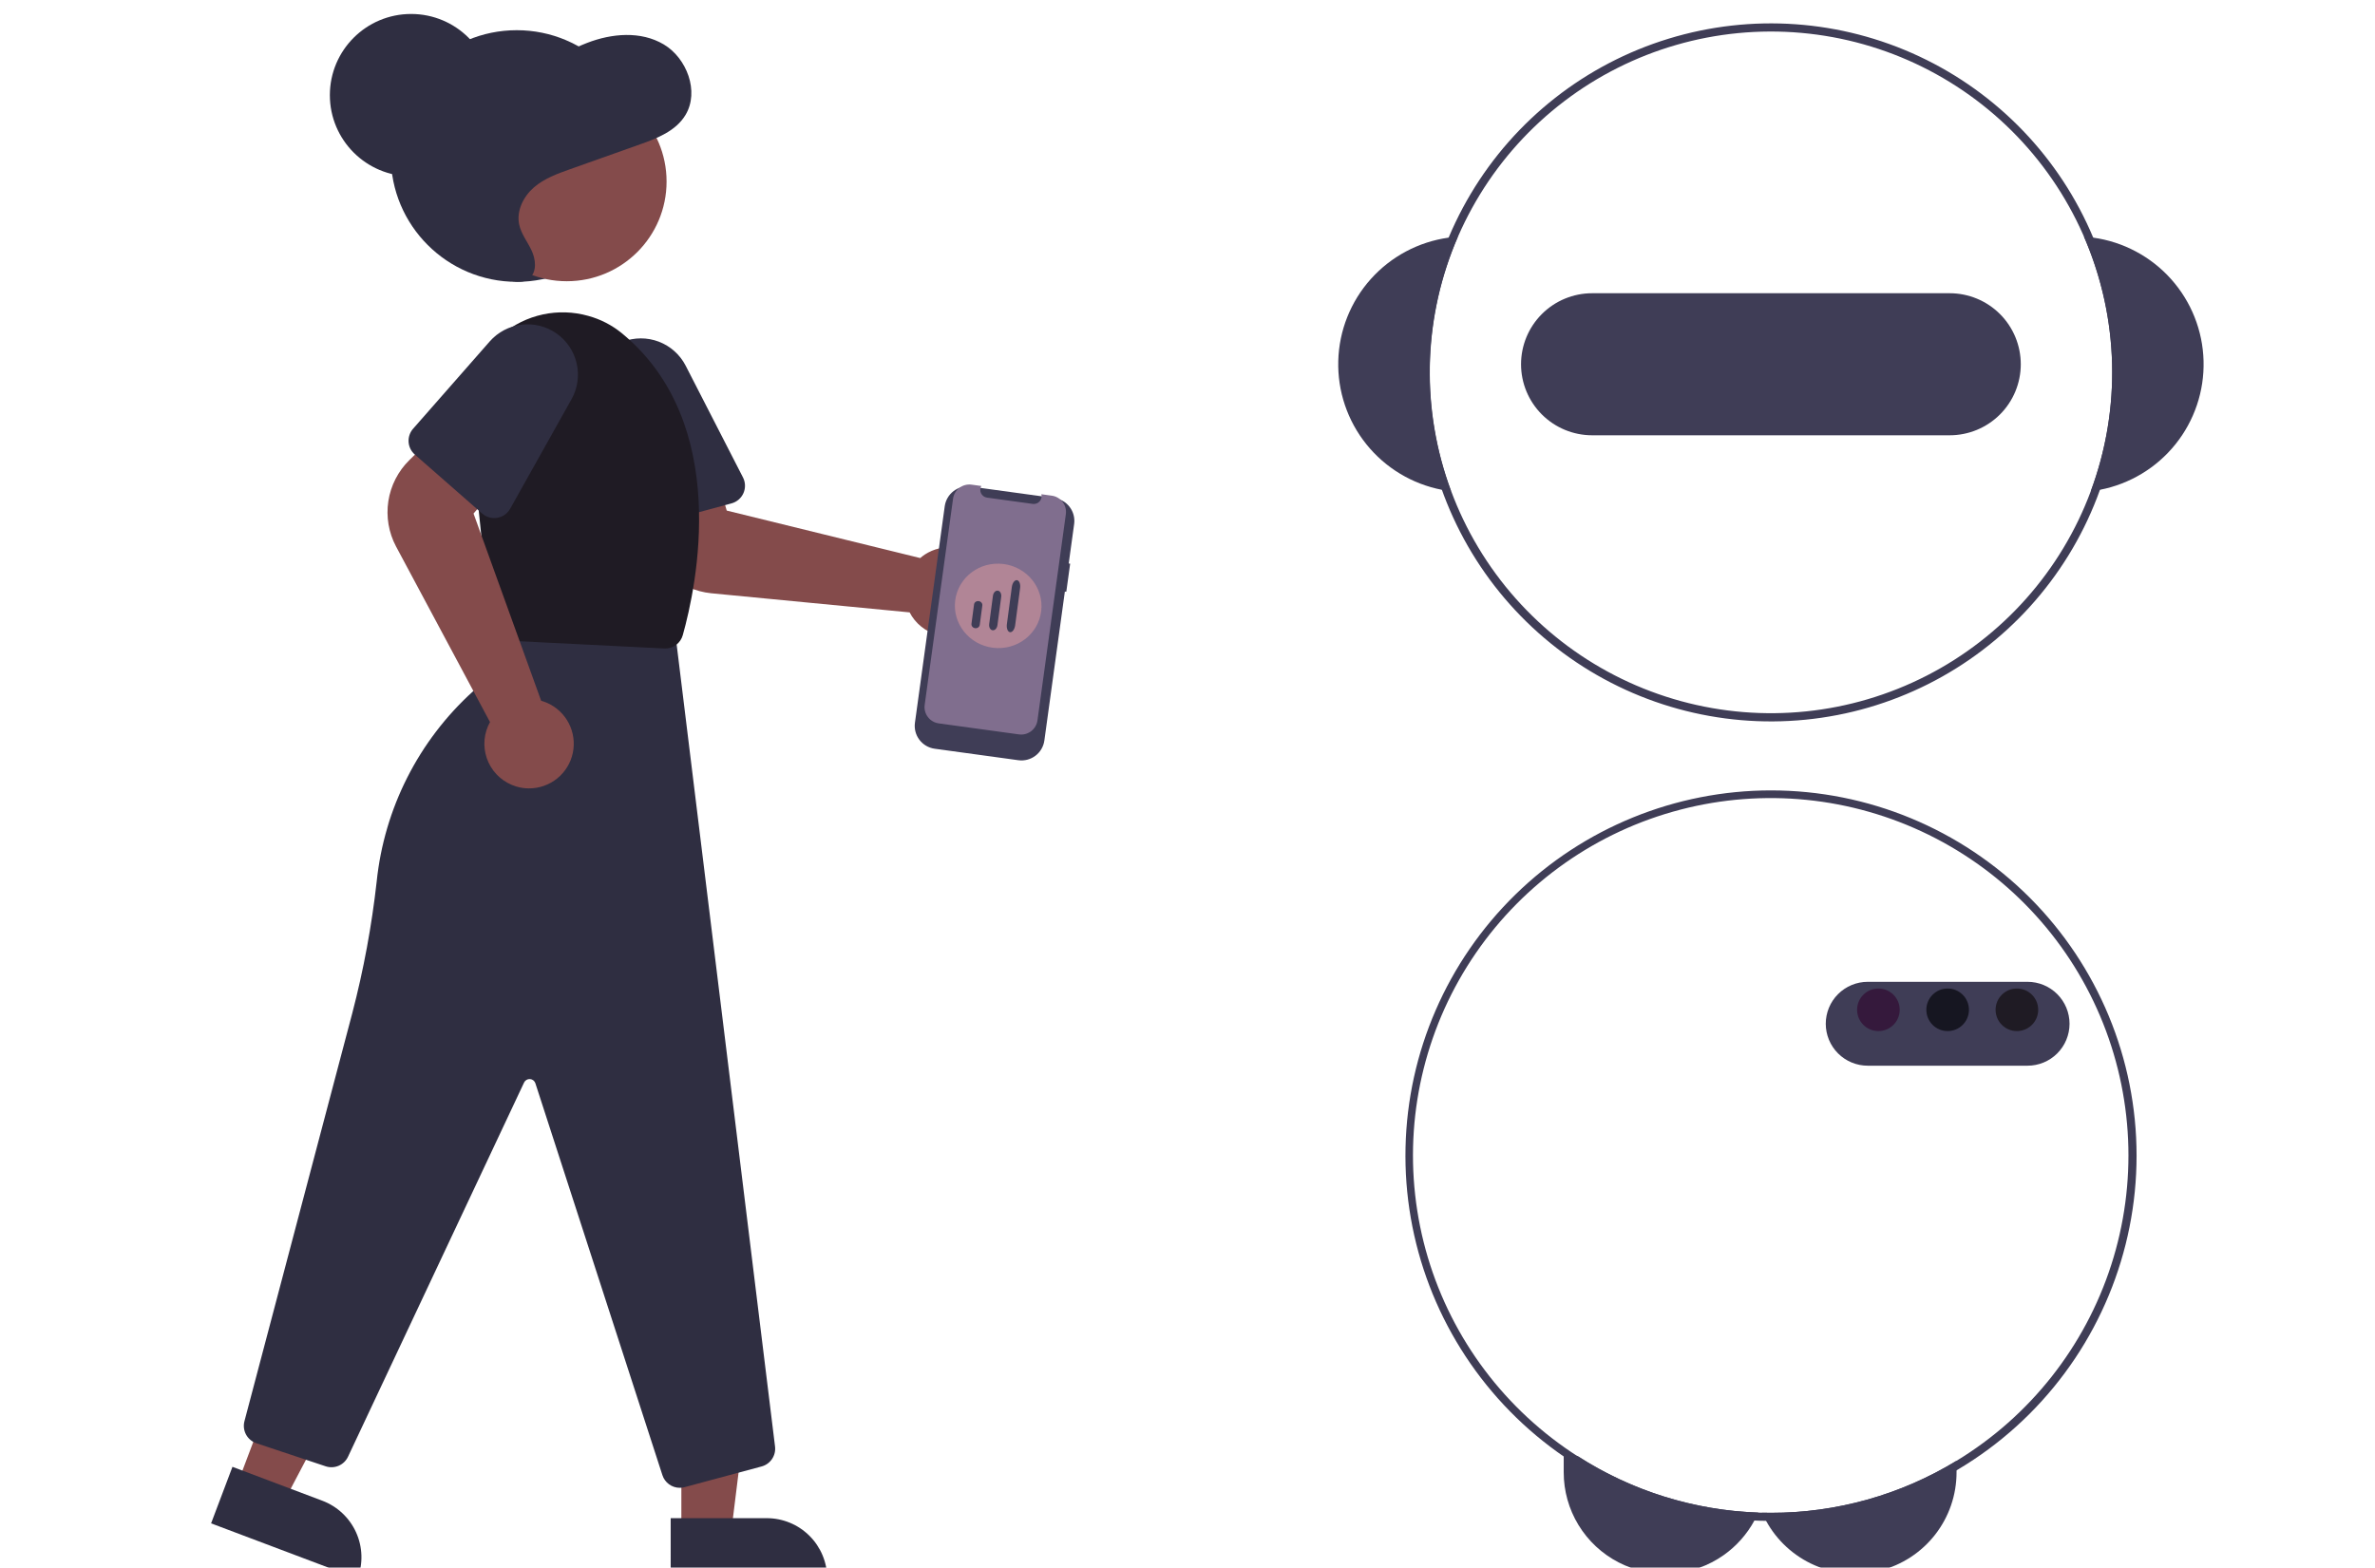 <svg width="680" height="449" viewBox="0 0 680 449" fill="none" xmlns="http://www.w3.org/2000/svg">
<g clip-path="url(#clip0)">
<g filter="url(#filter0_d)">
<path d="M451.693 412.993C467.149 422.976 485.029 428.576 503.423 429.196C503.095 429.974 502.726 430.734 502.318 431.474C500.177 435.423 497.151 438.825 493.477 441.412C489.127 444.471 484.019 446.278 478.712 446.635C473.404 446.992 468.1 445.886 463.379 443.437C458.658 440.989 454.7 437.291 451.938 432.749C449.175 428.206 447.714 422.992 447.715 417.677V412.993H451.693Z" fill="#3F3D56"/>
</g>
<g filter="url(#filter1_d)">
<path d="M560.19 414.364V417.677C560.192 424.126 558.044 430.393 554.085 435.486C550.125 440.579 544.581 444.209 538.326 445.802C532.072 447.395 525.465 446.86 519.548 444.282C513.632 441.705 508.744 437.231 505.657 431.567C505.231 430.81 504.846 430.03 504.505 429.231C505.354 429.254 506.192 429.266 507.041 429.266C525.793 429.287 544.186 424.13 560.19 414.364Z" fill="#3F3D56"/>
</g>
<g filter="url(#filter2_d)">
<path d="M599.322 64.057C598.45 63.929 597.565 63.847 596.682 63.789C606.727 86.923 607.424 113.045 598.624 136.68C599.508 136.575 600.381 136.436 601.253 136.273C609.772 134.624 617.429 130.007 622.861 123.245C628.292 116.483 631.146 108.015 630.915 99.347C630.683 90.68 627.38 82.376 621.595 75.913C615.81 69.451 607.917 65.249 599.322 64.057Z" fill="#3F3D56"/>
</g>
<g filter="url(#filter3_d)">
<path d="M417.4 63.789C416.516 63.847 415.632 63.929 414.759 64.057C406.164 65.249 398.272 69.451 392.486 75.913C386.701 82.376 383.399 90.68 383.167 99.347C382.935 108.015 385.789 116.483 391.221 123.245C396.652 130.007 404.309 134.624 412.828 136.273C413.701 136.436 414.573 136.575 415.458 136.68C406.658 113.045 407.354 86.924 417.4 63.789Z" fill="#3F3D56"/>
</g>
<g filter="url(#filter4_d)">
<path d="M599.322 64.057C589.739 41.182 571.988 22.683 549.518 12.154C527.048 1.625 501.464 -0.182 477.735 7.083C454.006 14.349 433.827 30.169 421.119 51.469C408.41 72.77 404.08 98.03 408.968 122.343C413.856 146.656 427.614 168.285 447.57 183.028C467.525 197.771 492.253 204.577 516.949 202.121C541.645 199.666 564.546 188.126 581.203 169.742C597.859 151.359 607.083 127.445 607.081 102.647C607.076 89.397 604.439 76.28 599.322 64.057ZM598.624 136.68C590.115 159.536 573.351 178.382 551.634 189.508C529.916 200.635 504.818 203.235 481.277 196.798C457.737 190.362 437.461 175.354 424.439 154.728C411.417 134.103 406.593 109.355 410.916 85.354C415.239 61.353 428.397 39.838 447.799 25.044C467.2 10.25 491.441 3.248 515.75 5.417C540.059 7.586 562.676 18.768 579.148 36.762C595.62 54.757 604.755 78.26 604.754 102.647C604.751 114.265 602.675 125.79 598.624 136.68V136.68Z" fill="#3F3D56"/>
</g>
<g filter="url(#filter5_d)">
<path d="M558.224 79.981H455.857C450.458 79.981 445.281 82.124 441.463 85.939C437.645 89.753 435.5 94.927 435.5 100.322C435.5 105.717 437.645 110.891 441.463 114.705C445.281 118.52 450.458 120.663 455.857 120.663H558.224C563.623 120.663 568.801 118.52 572.619 114.705C576.436 110.891 578.581 105.717 578.581 100.322C578.581 94.927 576.436 89.753 572.619 85.939C568.801 82.124 563.623 79.981 558.224 79.981Z" fill="#3F3D56"/>
</g>
<g filter="url(#filter6_d)">
<path d="M507.041 222.368C479.693 222.381 453.435 233.086 433.885 252.194C414.334 271.302 403.043 297.296 402.426 324.615C401.809 351.935 411.915 378.411 430.583 398.381C449.251 418.351 474.998 430.229 502.318 431.474C503.423 431.532 504.54 431.567 505.657 431.567C506.122 431.59 506.576 431.59 507.041 431.59C534.807 431.59 561.436 420.569 581.07 400.95C600.704 381.332 611.734 354.724 611.734 326.979C611.734 299.235 600.704 272.626 581.07 253.008C561.436 233.39 534.807 222.368 507.041 222.368ZM560.19 414.364C544.186 424.131 525.793 429.287 507.041 429.266C506.192 429.266 505.354 429.254 504.505 429.231C504.144 429.231 503.783 429.219 503.423 429.196C478.842 428.342 455.388 418.678 437.35 401.97C419.311 385.262 407.892 362.626 405.18 338.198C402.467 313.771 408.642 289.184 422.577 268.931C436.511 248.678 457.274 234.112 481.07 227.895C504.867 221.677 530.108 224.224 552.18 235.07C574.252 245.915 591.681 264.335 601.282 286.962C610.883 309.59 612.014 334.914 604.469 358.306C596.925 381.699 581.207 401.597 560.19 414.364Z" fill="#3F3D56"/>
</g>
<g filter="url(#filter7_d)">
<path d="M580.52 301.214H534.765C531.577 301.214 528.52 299.949 526.265 297.696C524.011 295.444 522.745 292.389 522.745 289.203C522.745 286.017 524.011 282.962 526.265 280.71C528.52 278.457 531.577 277.192 534.765 277.192H580.52C583.708 277.192 586.766 278.457 589.02 280.71C591.274 282.962 592.541 286.017 592.541 289.203C592.541 292.389 591.274 295.444 589.02 297.696C586.766 299.949 583.708 301.214 580.52 301.214Z" fill="#3F3D56"/>
</g>
<path d="M537.815 295.299C541.185 295.299 543.916 292.57 543.916 289.203C543.916 285.836 541.185 283.107 537.815 283.107C534.446 283.107 531.715 285.836 531.715 289.203C531.715 292.57 534.446 295.299 537.815 295.299Z" fill="#35193C"/>
<path d="M557.642 295.299C561.012 295.299 563.743 292.57 563.743 289.203C563.743 285.836 561.012 283.107 557.642 283.107C554.273 283.107 551.542 285.836 551.542 289.203C551.542 292.57 554.273 295.299 557.642 295.299Z" fill="#161621"/>
<path d="M577.47 295.299C580.839 295.299 583.57 292.57 583.57 289.203C583.57 285.836 580.839 283.107 577.47 283.107C574.1 283.107 571.369 285.836 571.369 289.203C571.369 292.57 574.1 295.299 577.47 295.299Z" fill="#1F1B24"/>
<g filter="url(#filter8_d)">
<path d="M147.955 76.715C167.871 76.715 184.016 60.582 184.016 40.682C184.016 20.782 167.871 4.649 147.955 4.649C128.039 4.649 111.894 20.782 111.894 40.682C111.894 60.582 128.039 76.715 147.955 76.715Z" fill="#2F2E41"/>
</g>
<g filter="url(#filter9_d)">
<path d="M282.448 172.621C281.756 173.66 280.914 174.589 279.948 175.379C278.557 176.525 276.939 177.365 275.2 177.843C273.462 178.32 271.642 178.426 269.859 178.152C268.077 177.878 266.373 177.23 264.859 176.252C263.344 175.274 262.054 173.987 261.072 172.476C260.845 172.124 260.636 171.76 260.447 171.386L203.622 165.908C199.137 165.458 194.917 163.576 191.588 160.54C188.259 157.504 185.998 153.476 185.141 149.054L181.916 132.064L204.093 128.617L208.073 142.226L263.476 155.825C263.905 155.448 264.36 155.103 264.838 154.79C267.309 153.187 270.258 152.486 273.187 152.804C276.116 153.122 278.846 154.439 280.915 156.535C282.984 158.63 284.267 161.375 284.546 164.306C284.825 167.236 284.084 170.173 282.448 172.621Z" fill="#844B4B"/>
</g>
<g filter="url(#filter10_d)">
<path d="M209.435 140.172L184.662 146.859C183.322 147.219 181.893 147.033 180.69 146.342C179.487 145.651 178.607 144.512 178.243 143.173L169.567 111.079C168.637 107.641 169.014 103.981 170.626 100.805C172.237 97.628 174.968 95.16 178.292 93.877C181.617 92.594 185.299 92.585 188.629 93.854C191.959 95.123 194.701 97.579 196.326 100.748L212.728 132.737C213.084 133.431 213.28 134.195 213.302 134.974C213.325 135.753 213.172 136.527 212.857 137.24C212.541 137.952 212.07 138.585 211.478 139.093C210.886 139.6 210.188 139.969 209.435 140.172Z" fill="#2F2E41"/>
</g>
<g filter="url(#filter11_d)">
<path d="M195.085 434.872H209.345L216.131 379.907L195.082 379.908L195.085 434.872Z" fill="#844B4B"/>
</g>
<g filter="url(#filter12_d)">
<path d="M236.85 448.102L192.029 448.104L192.028 430.801L219.532 430.799C224.125 430.799 228.53 432.622 231.778 435.867C235.025 439.112 236.85 443.513 236.85 448.102Z" fill="#2F2E41"/>
</g>
<g filter="url(#filter13_d)">
<path d="M67.976 420.984L81.319 426.017L107.099 376.992L87.407 369.563L67.976 420.984Z" fill="#844B4B"/>
</g>
<g filter="url(#filter14_d)">
<path d="M102.371 448.104L60.439 432.285L66.556 416.096L92.287 425.804C96.584 427.425 100.06 430.685 101.951 434.867C103.843 439.05 103.994 443.811 102.371 448.104L102.371 448.104Z" fill="#2F2E41"/>
</g>
<g filter="url(#filter15_d)">
<path d="M194.634 422.105C193.529 422.104 192.452 421.753 191.559 421.103C190.665 420.453 190.001 419.536 189.661 418.485L153.287 306.244C153.18 305.911 152.974 305.619 152.698 305.404C152.421 305.189 152.087 305.063 151.738 305.041C151.388 305.019 151.04 305.102 150.739 305.28C150.438 305.458 150.197 305.722 150.048 306.038L99.639 413.208C99.093 414.367 98.141 415.285 96.963 415.79C95.785 416.294 94.462 416.35 93.246 415.946L73.393 409.333C72.132 408.91 71.079 408.025 70.447 406.855C69.814 405.686 69.65 404.321 69.987 403.035L100.865 286.165C104.096 273.785 106.43 261.189 107.849 248.474C110.014 227.536 119.838 208.133 135.438 193.987C142.249 187.751 146.676 179.342 147.961 170.202L148.044 169.617L193.264 176.751L221.908 410.3C222.056 411.549 221.75 412.81 221.047 413.854C220.343 414.897 219.288 415.654 218.073 415.985L196.001 421.923C195.556 422.044 195.096 422.105 194.634 422.105Z" fill="#2F2E41"/>
</g>
<g filter="url(#filter16_d)">
<path d="M162.281 76.543C178.06 76.543 190.851 63.762 190.851 47.995C190.851 32.228 178.06 19.446 162.281 19.446C146.501 19.446 133.71 32.228 133.71 47.995C133.71 63.762 146.501 76.543 162.281 76.543Z" fill="#844B4B"/>
</g>
<g filter="url(#filter17_d)">
<path d="M190.454 181.731C190.365 181.731 190.275 181.729 190.185 181.724L145.358 179.485C144.107 179.428 142.918 178.923 142.009 178.061C141.101 177.2 140.534 176.04 140.412 174.794L134.288 115.133C133.84 110.764 134.467 106.352 136.116 102.281C137.766 98.21 140.386 94.603 143.749 91.776C147.113 88.949 151.117 86.986 155.414 86.059C159.71 85.132 164.168 85.269 168.4 86.459H168.4C171.905 87.418 175.172 89.097 177.992 91.389C209.525 117.265 199.358 164.149 195.49 177.902C195.187 179.004 194.53 179.976 193.62 180.667C192.71 181.359 191.598 181.733 190.454 181.731Z" fill="#1F1B24"/>
</g>
<g filter="url(#filter18_d)">
<path d="M151.456 221.792C150.208 221.793 148.967 221.607 147.774 221.241C146.048 220.718 144.452 219.837 143.091 218.655C141.73 217.474 140.634 216.018 139.875 214.383C139.117 212.749 138.712 210.973 138.688 209.171C138.664 207.369 139.021 205.583 139.737 203.929C139.904 203.545 140.092 203.17 140.299 202.805L113.386 152.498C111.277 148.518 110.508 143.964 111.193 139.513C111.879 135.061 113.983 130.949 117.192 127.788L129.562 115.693L144.719 132.233L135.584 143.082L154.943 196.705C155.494 196.854 156.034 197.041 156.559 197.265C159.263 198.433 161.481 200.498 162.839 203.111C164.197 205.723 164.61 208.724 164.011 211.607C163.411 214.489 161.835 217.076 159.548 218.932C157.26 220.787 154.402 221.798 151.456 221.792L151.456 221.792Z" fill="#844B4B"/>
</g>
<g filter="url(#filter19_d)">
<path d="M138.05 143.077L118.756 126.173C117.714 125.257 117.077 123.966 116.986 122.582C116.895 121.198 117.358 119.835 118.272 118.791L140.207 93.795C142.557 91.118 145.815 89.404 149.354 88.985C152.893 88.566 156.462 89.471 159.373 91.526C162.284 93.58 164.33 96.639 165.118 100.112C165.905 103.585 165.378 107.227 163.637 110.334L146.069 141.699C145.688 142.379 145.16 142.966 144.523 143.416C143.887 143.866 143.157 144.168 142.389 144.3C141.62 144.432 140.831 144.391 140.081 144.179C139.33 143.968 138.636 143.591 138.05 143.077V143.077Z" fill="#2F2E41"/>
</g>
<g filter="url(#filter20_d)">
<path d="M143.895 75.726C146.502 76.65 149.698 77.464 151.749 75.548C153.752 73.678 153.387 70.258 152.207 67.739C151.027 65.22 149.198 62.978 148.637 60.236C147.833 56.306 149.912 52.223 152.879 49.66C155.846 47.098 159.581 45.752 163.228 44.457L183.228 37.353C188.178 35.595 193.513 33.529 196.283 28.901C200.292 22.206 196.627 12.634 190.052 8.727C183.477 4.82 175.171 5.548 168.077 8.295C164.154 9.815 160.421 11.909 156.364 12.978C148.355 15.089 139.25 13.195 132.213 17.707C126.087 21.635 123.245 29.648 123.452 37.147C123.658 44.645 126.421 51.786 129.335 58.643C131.069 62.723 132.921 66.85 135.858 70.095C138.795 73.34 143.039 75.609 147.278 75.013L143.895 75.726Z" fill="#2F2E41"/>
</g>
<g filter="url(#filter21_d)">
<path d="M117.71 46.494C130.559 46.494 140.976 36.086 140.976 23.247C140.976 10.408 130.559 0 117.71 0C104.861 0 94.445 10.408 94.445 23.247C94.445 36.086 104.861 46.494 117.71 46.494Z" fill="#2F2E41"/>
</g>
<g filter="url(#filter22_d)">
<path d="M306.404 157.44L305.992 157.383L307.546 146.082C307.785 144.347 307.324 142.589 306.265 141.194C305.206 139.798 303.636 138.881 301.9 138.642L277.937 135.351C276.201 135.112 274.441 135.573 273.045 136.631C271.649 137.689 270.73 139.258 270.491 140.992L261.962 202.993C261.723 204.727 262.184 206.486 263.243 207.881C264.302 209.276 265.872 210.194 267.608 210.433L291.571 213.724C293.307 213.963 295.067 213.502 296.463 212.444C297.86 211.386 298.778 209.817 299.017 208.082L304.885 165.428L305.298 165.484L306.404 157.44Z" fill="#3F3D56"/>
</g>
<path d="M301.147 141.958L298.163 141.548C298.254 141.903 298.257 142.275 298.17 142.631C298.083 142.987 297.91 143.316 297.666 143.589C297.422 143.863 297.114 144.072 296.77 144.199C296.426 144.325 296.056 144.366 295.693 144.316L282.598 142.517C282.235 142.467 281.89 142.329 281.593 142.114C281.295 141.899 281.056 141.615 280.894 141.286C280.733 140.957 280.656 140.593 280.668 140.227C280.681 139.86 280.783 139.503 280.967 139.186L278.18 138.803C277.568 138.719 276.945 138.756 276.347 138.912C275.749 139.069 275.188 139.342 274.695 139.715C274.203 140.088 273.789 140.554 273.476 141.087C273.164 141.621 272.96 142.21 272.876 142.822L264.752 201.874C264.582 203.11 264.91 204.362 265.665 205.356C266.419 206.35 267.538 207.004 268.774 207.174L291.741 210.328C292.977 210.498 294.231 210.17 295.226 209.416C296.22 208.663 296.875 207.545 297.045 206.309L305.169 147.257C305.339 146.021 305.01 144.769 304.256 143.775C303.502 142.781 302.383 142.127 301.147 141.958Z" fill="#806E8E"/>
<path d="M284.314 185.517C291.114 186.359 297.292 181.67 298.112 175.044C298.931 168.418 294.083 162.365 287.282 161.524C280.482 160.682 274.304 165.371 273.484 171.997C272.665 178.623 277.513 184.676 284.314 185.517Z" fill="#EAA0A0" fill-opacity="0.46"/>
<g filter="url(#filter23_d)">
<path d="M679.038 449H0.959C0.705 448.999 0.461 448.84 0.281 448.559C0.101 448.278 0 447.897 0 447.5C0 447.103 0.101 446.722 0.281 446.441C0.461 446.16 0.705 446.001 0.959 446H679.038C679.293 446 679.538 446.158 679.718 446.439C679.899 446.721 680 447.102 680 447.5C680 447.898 679.899 448.279 679.718 448.561C679.538 448.842 679.293 449 679.038 449Z" fill="#402A47"/>
</g>
<path d="M281.256 173.419L280.517 178.967C280.478 179.259 280.316 179.523 280.066 179.7C279.816 179.878 279.499 179.954 279.185 179.912C278.871 179.87 278.585 179.714 278.39 179.477C278.195 179.241 278.108 178.943 278.147 178.651L278.886 173.103C278.925 172.811 279.087 172.547 279.337 172.369C279.587 172.192 279.904 172.116 280.218 172.158C280.532 172.2 280.818 172.356 281.013 172.593C281.207 172.829 281.295 173.126 281.256 173.419Z" fill="#3F3D56"/>
<path d="M286.667 170.931L285.585 179.051C285.528 179.48 285.348 179.874 285.086 180.147C284.823 180.42 284.499 180.55 284.185 180.508C283.871 180.467 283.592 180.256 283.41 179.924C283.228 179.591 283.158 179.164 283.215 178.736L284.297 170.615C284.354 170.187 284.534 169.792 284.796 169.519C285.059 169.246 285.383 169.116 285.697 169.158C286.011 169.2 286.29 169.41 286.472 169.742C286.654 170.075 286.724 170.502 286.667 170.931Z" fill="#3F3D56"/>
<path d="M292.072 168.436L290.652 179.095C290.577 179.657 290.381 180.18 290.105 180.548C289.83 180.916 289.499 181.099 289.185 181.057C288.871 181.015 288.599 180.752 288.43 180.325C288.261 179.897 288.208 179.342 288.282 178.779L289.703 168.12C289.778 167.558 289.974 167.035 290.249 166.667C290.525 166.299 290.856 166.116 291.17 166.158C291.484 166.2 291.756 166.463 291.925 166.89C292.094 167.318 292.147 167.873 292.072 168.436Z" fill="#3F3D56"/>
</g>
<defs>
<filter id="filter0_d" x="443.715" y="412.993" width="63.709" height="41.708" filterUnits="userSpaceOnUse" color-interpolation-filters="sRGB">
<feFlood flood-opacity="0" result="BackgroundImageFix"/>
<feColorMatrix in="SourceAlpha" type="matrix" values="0 0 0 0 0 0 0 0 0 0 0 0 0 0 0 0 0 0 127 0" result="hardAlpha"/>
<feOffset dy="4"/>
<feGaussianBlur stdDeviation="2"/>
<feComposite in2="hardAlpha" operator="out"/>
<feColorMatrix type="matrix" values="0 0 0 0 0 0 0 0 0 0 0 0 0 0 0 0 0 0 0.25 0"/>
<feBlend mode="normal" in2="BackgroundImageFix" result="effect1_dropShadow"/>
<feBlend mode="normal" in="SourceGraphic" in2="effect1_dropShadow" result="shape"/>
</filter>
<filter id="filter1_d" x="500.505" y="414.364" width="63.685" height="40.337" filterUnits="userSpaceOnUse" color-interpolation-filters="sRGB">
<feFlood flood-opacity="0" result="BackgroundImageFix"/>
<feColorMatrix in="SourceAlpha" type="matrix" values="0 0 0 0 0 0 0 0 0 0 0 0 0 0 0 0 0 0 127 0" result="hardAlpha"/>
<feOffset dy="4"/>
<feGaussianBlur stdDeviation="2"/>
<feComposite in2="hardAlpha" operator="out"/>
<feColorMatrix type="matrix" values="0 0 0 0 0 0 0 0 0 0 0 0 0 0 0 0 0 0 0.25 0"/>
<feBlend mode="normal" in2="BackgroundImageFix" result="effect1_dropShadow"/>
<feBlend mode="normal" in="SourceGraphic" in2="effect1_dropShadow" result="shape"/>
</filter>
<filter id="filter2_d" x="592.682" y="63.789" width="42.246" height="80.891" filterUnits="userSpaceOnUse" color-interpolation-filters="sRGB">
<feFlood flood-opacity="0" result="BackgroundImageFix"/>
<feColorMatrix in="SourceAlpha" type="matrix" values="0 0 0 0 0 0 0 0 0 0 0 0 0 0 0 0 0 0 127 0" result="hardAlpha"/>
<feOffset dy="4"/>
<feGaussianBlur stdDeviation="2"/>
<feComposite in2="hardAlpha" operator="out"/>
<feColorMatrix type="matrix" values="0 0 0 0 0 0 0 0 0 0 0 0 0 0 0 0 0 0 0.25 0"/>
<feBlend mode="normal" in2="BackgroundImageFix" result="effect1_dropShadow"/>
<feBlend mode="normal" in="SourceGraphic" in2="effect1_dropShadow" result="shape"/>
</filter>
<filter id="filter3_d" x="379.154" y="63.789" width="42.246" height="80.891" filterUnits="userSpaceOnUse" color-interpolation-filters="sRGB">
<feFlood flood-opacity="0" result="BackgroundImageFix"/>
<feColorMatrix in="SourceAlpha" type="matrix" values="0 0 0 0 0 0 0 0 0 0 0 0 0 0 0 0 0 0 127 0" result="hardAlpha"/>
<feOffset dy="4"/>
<feGaussianBlur stdDeviation="2"/>
<feComposite in2="hardAlpha" operator="out"/>
<feColorMatrix type="matrix" values="0 0 0 0 0 0 0 0 0 0 0 0 0 0 0 0 0 0 0.25 0"/>
<feBlend mode="normal" in2="BackgroundImageFix" result="effect1_dropShadow"/>
<feBlend mode="normal" in="SourceGraphic" in2="effect1_dropShadow" result="shape"/>
</filter>
<filter id="filter4_d" x="403.008" y="2.697" width="208.073" height="207.916" filterUnits="userSpaceOnUse" color-interpolation-filters="sRGB">
<feFlood flood-opacity="0" result="BackgroundImageFix"/>
<feColorMatrix in="SourceAlpha" type="matrix" values="0 0 0 0 0 0 0 0 0 0 0 0 0 0 0 0 0 0 127 0" result="hardAlpha"/>
<feOffset dy="4"/>
<feGaussianBlur stdDeviation="2"/>
<feComposite in2="hardAlpha" operator="out"/>
<feColorMatrix type="matrix" values="0 0 0 0 0 0 0 0 0 0 0 0 0 0 0 0 0 0 0.25 0"/>
<feBlend mode="normal" in2="BackgroundImageFix" result="effect1_dropShadow"/>
<feBlend mode="normal" in="SourceGraphic" in2="effect1_dropShadow" result="shape"/>
</filter>
<filter id="filter5_d" x="431.5" y="79.981" width="151.081" height="48.682" filterUnits="userSpaceOnUse" color-interpolation-filters="sRGB">
<feFlood flood-opacity="0" result="BackgroundImageFix"/>
<feColorMatrix in="SourceAlpha" type="matrix" values="0 0 0 0 0 0 0 0 0 0 0 0 0 0 0 0 0 0 127 0" result="hardAlpha"/>
<feOffset dy="4"/>
<feGaussianBlur stdDeviation="2"/>
<feComposite in2="hardAlpha" operator="out"/>
<feColorMatrix type="matrix" values="0 0 0 0 0 0 0 0 0 0 0 0 0 0 0 0 0 0 0.25 0"/>
<feBlend mode="normal" in2="BackgroundImageFix" result="effect1_dropShadow"/>
<feBlend mode="normal" in="SourceGraphic" in2="effect1_dropShadow" result="shape"/>
</filter>
<filter id="filter6_d" x="398.399" y="222.368" width="217.335" height="217.222" filterUnits="userSpaceOnUse" color-interpolation-filters="sRGB">
<feFlood flood-opacity="0" result="BackgroundImageFix"/>
<feColorMatrix in="SourceAlpha" type="matrix" values="0 0 0 0 0 0 0 0 0 0 0 0 0 0 0 0 0 0 127 0" result="hardAlpha"/>
<feOffset dy="4"/>
<feGaussianBlur stdDeviation="2"/>
<feComposite in2="hardAlpha" operator="out"/>
<feColorMatrix type="matrix" values="0 0 0 0 0 0 0 0 0 0 0 0 0 0 0 0 0 0 0.25 0"/>
<feBlend mode="normal" in2="BackgroundImageFix" result="effect1_dropShadow"/>
<feBlend mode="normal" in="SourceGraphic" in2="effect1_dropShadow" result="shape"/>
</filter>
<filter id="filter7_d" x="518.745" y="277.192" width="77.796" height="32.022" filterUnits="userSpaceOnUse" color-interpolation-filters="sRGB">
<feFlood flood-opacity="0" result="BackgroundImageFix"/>
<feColorMatrix in="SourceAlpha" type="matrix" values="0 0 0 0 0 0 0 0 0 0 0 0 0 0 0 0 0 0 127 0" result="hardAlpha"/>
<feOffset dy="4"/>
<feGaussianBlur stdDeviation="2"/>
<feComposite in2="hardAlpha" operator="out"/>
<feColorMatrix type="matrix" values="0 0 0 0 0 0 0 0 0 0 0 0 0 0 0 0 0 0 0.25 0"/>
<feBlend mode="normal" in2="BackgroundImageFix" result="effect1_dropShadow"/>
<feBlend mode="normal" in="SourceGraphic" in2="effect1_dropShadow" result="shape"/>
</filter>
<filter id="filter8_d" x="107.894" y="4.649" width="80.122" height="80.065" filterUnits="userSpaceOnUse" color-interpolation-filters="sRGB">
<feFlood flood-opacity="0" result="BackgroundImageFix"/>
<feColorMatrix in="SourceAlpha" type="matrix" values="0 0 0 0 0 0 0 0 0 0 0 0 0 0 0 0 0 0 127 0" result="hardAlpha"/>
<feOffset dy="4"/>
<feGaussianBlur stdDeviation="2"/>
<feComposite in2="hardAlpha" operator="out"/>
<feColorMatrix type="matrix" values="0 0 0 0 0 0 0 0 0 0 0 0 0 0 0 0 0 0 0.25 0"/>
<feBlend mode="normal" in2="BackgroundImageFix" result="effect1_dropShadow"/>
<feBlend mode="normal" in="SourceGraphic" in2="effect1_dropShadow" result="shape"/>
</filter>
<filter id="filter9_d" x="177.916" y="128.617" width="110.688" height="57.684" filterUnits="userSpaceOnUse" color-interpolation-filters="sRGB">
<feFlood flood-opacity="0" result="BackgroundImageFix"/>
<feColorMatrix in="SourceAlpha" type="matrix" values="0 0 0 0 0 0 0 0 0 0 0 0 0 0 0 0 0 0 127 0" result="hardAlpha"/>
<feOffset dy="4"/>
<feGaussianBlur stdDeviation="2"/>
<feComposite in2="hardAlpha" operator="out"/>
<feColorMatrix type="matrix" values="0 0 0 0 0 0 0 0 0 0 0 0 0 0 0 0 0 0 0.25 0"/>
<feBlend mode="normal" in2="BackgroundImageFix" result="effect1_dropShadow"/>
<feBlend mode="normal" in="SourceGraphic" in2="effect1_dropShadow" result="shape"/>
</filter>
<filter id="filter10_d" x="165.067" y="92.909" width="52.237" height="62.13" filterUnits="userSpaceOnUse" color-interpolation-filters="sRGB">
<feFlood flood-opacity="0" result="BackgroundImageFix"/>
<feColorMatrix in="SourceAlpha" type="matrix" values="0 0 0 0 0 0 0 0 0 0 0 0 0 0 0 0 0 0 127 0" result="hardAlpha"/>
<feOffset dy="4"/>
<feGaussianBlur stdDeviation="2"/>
<feComposite in2="hardAlpha" operator="out"/>
<feColorMatrix type="matrix" values="0 0 0 0 0 0 0 0 0 0 0 0 0 0 0 0 0 0 0.25 0"/>
<feBlend mode="normal" in2="BackgroundImageFix" result="effect1_dropShadow"/>
<feBlend mode="normal" in="SourceGraphic" in2="effect1_dropShadow" result="shape"/>
</filter>
<filter id="filter11_d" x="191.082" y="379.907" width="29.049" height="62.965" filterUnits="userSpaceOnUse" color-interpolation-filters="sRGB">
<feFlood flood-opacity="0" result="BackgroundImageFix"/>
<feColorMatrix in="SourceAlpha" type="matrix" values="0 0 0 0 0 0 0 0 0 0 0 0 0 0 0 0 0 0 127 0" result="hardAlpha"/>
<feOffset dy="4"/>
<feGaussianBlur stdDeviation="2"/>
<feComposite in2="hardAlpha" operator="out"/>
<feColorMatrix type="matrix" values="0 0 0 0 0 0 0 0 0 0 0 0 0 0 0 0 0 0 0.25 0"/>
<feBlend mode="normal" in2="BackgroundImageFix" result="effect1_dropShadow"/>
<feBlend mode="normal" in="SourceGraphic" in2="effect1_dropShadow" result="shape"/>
</filter>
<filter id="filter12_d" x="188.028" y="430.799" width="52.822" height="25.305" filterUnits="userSpaceOnUse" color-interpolation-filters="sRGB">
<feFlood flood-opacity="0" result="BackgroundImageFix"/>
<feColorMatrix in="SourceAlpha" type="matrix" values="0 0 0 0 0 0 0 0 0 0 0 0 0 0 0 0 0 0 127 0" result="hardAlpha"/>
<feOffset dy="4"/>
<feGaussianBlur stdDeviation="2"/>
<feComposite in2="hardAlpha" operator="out"/>
<feColorMatrix type="matrix" values="0 0 0 0 0 0 0 0 0 0 0 0 0 0 0 0 0 0 0.25 0"/>
<feBlend mode="normal" in2="BackgroundImageFix" result="effect1_dropShadow"/>
<feBlend mode="normal" in="SourceGraphic" in2="effect1_dropShadow" result="shape"/>
</filter>
<filter id="filter13_d" x="63.976" y="369.563" width="47.123" height="64.454" filterUnits="userSpaceOnUse" color-interpolation-filters="sRGB">
<feFlood flood-opacity="0" result="BackgroundImageFix"/>
<feColorMatrix in="SourceAlpha" type="matrix" values="0 0 0 0 0 0 0 0 0 0 0 0 0 0 0 0 0 0 127 0" result="hardAlpha"/>
<feOffset dy="4"/>
<feGaussianBlur stdDeviation="2"/>
<feComposite in2="hardAlpha" operator="out"/>
<feColorMatrix type="matrix" values="0 0 0 0 0 0 0 0 0 0 0 0 0 0 0 0 0 0 0.25 0"/>
<feBlend mode="normal" in2="BackgroundImageFix" result="effect1_dropShadow"/>
<feBlend mode="normal" in="SourceGraphic" in2="effect1_dropShadow" result="shape"/>
</filter>
<filter id="filter14_d" x="56.439" y="416.096" width="51.048" height="40.008" filterUnits="userSpaceOnUse" color-interpolation-filters="sRGB">
<feFlood flood-opacity="0" result="BackgroundImageFix"/>
<feColorMatrix in="SourceAlpha" type="matrix" values="0 0 0 0 0 0 0 0 0 0 0 0 0 0 0 0 0 0 127 0" result="hardAlpha"/>
<feOffset dy="4"/>
<feGaussianBlur stdDeviation="2"/>
<feComposite in2="hardAlpha" operator="out"/>
<feColorMatrix type="matrix" values="0 0 0 0 0 0 0 0 0 0 0 0 0 0 0 0 0 0 0.25 0"/>
<feBlend mode="normal" in2="BackgroundImageFix" result="effect1_dropShadow"/>
<feBlend mode="normal" in="SourceGraphic" in2="effect1_dropShadow" result="shape"/>
</filter>
<filter id="filter15_d" x="65.816" y="169.617" width="160.129" height="260.488" filterUnits="userSpaceOnUse" color-interpolation-filters="sRGB">
<feFlood flood-opacity="0" result="BackgroundImageFix"/>
<feColorMatrix in="SourceAlpha" type="matrix" values="0 0 0 0 0 0 0 0 0 0 0 0 0 0 0 0 0 0 127 0" result="hardAlpha"/>
<feOffset dy="4"/>
<feGaussianBlur stdDeviation="2"/>
<feComposite in2="hardAlpha" operator="out"/>
<feColorMatrix type="matrix" values="0 0 0 0 0 0 0 0 0 0 0 0 0 0 0 0 0 0 0.25 0"/>
<feBlend mode="normal" in2="BackgroundImageFix" result="effect1_dropShadow"/>
<feBlend mode="normal" in="SourceGraphic" in2="effect1_dropShadow" result="shape"/>
</filter>
<filter id="filter16_d" x="129.71" y="19.446" width="65.142" height="65.097" filterUnits="userSpaceOnUse" color-interpolation-filters="sRGB">
<feFlood flood-opacity="0" result="BackgroundImageFix"/>
<feColorMatrix in="SourceAlpha" type="matrix" values="0 0 0 0 0 0 0 0 0 0 0 0 0 0 0 0 0 0 127 0" result="hardAlpha"/>
<feOffset dy="4"/>
<feGaussianBlur stdDeviation="2"/>
<feComposite in2="hardAlpha" operator="out"/>
<feColorMatrix type="matrix" values="0 0 0 0 0 0 0 0 0 0 0 0 0 0 0 0 0 0 0.25 0"/>
<feBlend mode="normal" in2="BackgroundImageFix" result="effect1_dropShadow"/>
<feBlend mode="normal" in="SourceGraphic" in2="effect1_dropShadow" result="shape"/>
</filter>
<filter id="filter17_d" x="130.147" y="85.453" width="74.019" height="104.278" filterUnits="userSpaceOnUse" color-interpolation-filters="sRGB">
<feFlood flood-opacity="0" result="BackgroundImageFix"/>
<feColorMatrix in="SourceAlpha" type="matrix" values="0 0 0 0 0 0 0 0 0 0 0 0 0 0 0 0 0 0 127 0" result="hardAlpha"/>
<feOffset dy="4"/>
<feGaussianBlur stdDeviation="2"/>
<feComposite in2="hardAlpha" operator="out"/>
<feColorMatrix type="matrix" values="0 0 0 0 0 0 0 0 0 0 0 0 0 0 0 0 0 0 0.25 0"/>
<feBlend mode="normal" in2="BackgroundImageFix" result="effect1_dropShadow"/>
<feBlend mode="normal" in="SourceGraphic" in2="effect1_dropShadow" result="shape"/>
</filter>
<filter id="filter18_d" x="106.949" y="115.693" width="61.329" height="114.099" filterUnits="userSpaceOnUse" color-interpolation-filters="sRGB">
<feFlood flood-opacity="0" result="BackgroundImageFix"/>
<feColorMatrix in="SourceAlpha" type="matrix" values="0 0 0 0 0 0 0 0 0 0 0 0 0 0 0 0 0 0 127 0" result="hardAlpha"/>
<feOffset dy="4"/>
<feGaussianBlur stdDeviation="2"/>
<feComposite in2="hardAlpha" operator="out"/>
<feColorMatrix type="matrix" values="0 0 0 0 0 0 0 0 0 0 0 0 0 0 0 0 0 0 0.25 0"/>
<feBlend mode="normal" in2="BackgroundImageFix" result="effect1_dropShadow"/>
<feBlend mode="normal" in="SourceGraphic" in2="effect1_dropShadow" result="shape"/>
</filter>
<filter id="filter19_d" x="112.975" y="88.885" width="56.499" height="63.491" filterUnits="userSpaceOnUse" color-interpolation-filters="sRGB">
<feFlood flood-opacity="0" result="BackgroundImageFix"/>
<feColorMatrix in="SourceAlpha" type="matrix" values="0 0 0 0 0 0 0 0 0 0 0 0 0 0 0 0 0 0 127 0" result="hardAlpha"/>
<feOffset dy="4"/>
<feGaussianBlur stdDeviation="2"/>
<feComposite in2="hardAlpha" operator="out"/>
<feColorMatrix type="matrix" values="0 0 0 0 0 0 0 0 0 0 0 0 0 0 0 0 0 0 0.25 0"/>
<feBlend mode="normal" in2="BackgroundImageFix" result="effect1_dropShadow"/>
<feBlend mode="normal" in="SourceGraphic" in2="effect1_dropShadow" result="shape"/>
</filter>
<filter id="filter20_d" x="119.441" y="6.015" width="82.51" height="78.7" filterUnits="userSpaceOnUse" color-interpolation-filters="sRGB">
<feFlood flood-opacity="0" result="BackgroundImageFix"/>
<feColorMatrix in="SourceAlpha" type="matrix" values="0 0 0 0 0 0 0 0 0 0 0 0 0 0 0 0 0 0 127 0" result="hardAlpha"/>
<feOffset dy="4"/>
<feGaussianBlur stdDeviation="2"/>
<feComposite in2="hardAlpha" operator="out"/>
<feColorMatrix type="matrix" values="0 0 0 0 0 0 0 0 0 0 0 0 0 0 0 0 0 0 0.25 0"/>
<feBlend mode="normal" in2="BackgroundImageFix" result="effect1_dropShadow"/>
<feBlend mode="normal" in="SourceGraphic" in2="effect1_dropShadow" result="shape"/>
</filter>
<filter id="filter21_d" x="90.445" y="0" width="54.53" height="54.494" filterUnits="userSpaceOnUse" color-interpolation-filters="sRGB">
<feFlood flood-opacity="0" result="BackgroundImageFix"/>
<feColorMatrix in="SourceAlpha" type="matrix" values="0 0 0 0 0 0 0 0 0 0 0 0 0 0 0 0 0 0 127 0" result="hardAlpha"/>
<feOffset dy="4"/>
<feGaussianBlur stdDeviation="2"/>
<feComposite in2="hardAlpha" operator="out"/>
<feColorMatrix type="matrix" values="0 0 0 0 0 0 0 0 0 0 0 0 0 0 0 0 0 0 0.25 0"/>
<feBlend mode="normal" in2="BackgroundImageFix" result="effect1_dropShadow"/>
<feBlend mode="normal" in="SourceGraphic" in2="effect1_dropShadow" result="shape"/>
</filter>
<filter id="filter22_d" x="257.9" y="135.289" width="53.708" height="86.497" filterUnits="userSpaceOnUse" color-interpolation-filters="sRGB">
<feFlood flood-opacity="0" result="BackgroundImageFix"/>
<feColorMatrix in="SourceAlpha" type="matrix" values="0 0 0 0 0 0 0 0 0 0 0 0 0 0 0 0 0 0 127 0" result="hardAlpha"/>
<feOffset dy="4"/>
<feGaussianBlur stdDeviation="2"/>
<feComposite in2="hardAlpha" operator="out"/>
<feColorMatrix type="matrix" values="0 0 0 0 0 0 0 0 0 0 0 0 0 0 0 0 0 0 0.25 0"/>
<feBlend mode="normal" in2="BackgroundImageFix" result="effect1_dropShadow"/>
<feBlend mode="normal" in="SourceGraphic" in2="effect1_dropShadow" result="shape"/>
</filter>
<filter id="filter23_d" x="-4" y="446" width="688" height="11" filterUnits="userSpaceOnUse" color-interpolation-filters="sRGB">
<feFlood flood-opacity="0" result="BackgroundImageFix"/>
<feColorMatrix in="SourceAlpha" type="matrix" values="0 0 0 0 0 0 0 0 0 0 0 0 0 0 0 0 0 0 127 0" result="hardAlpha"/>
<feOffset dy="4"/>
<feGaussianBlur stdDeviation="2"/>
<feComposite in2="hardAlpha" operator="out"/>
<feColorMatrix type="matrix" values="0 0 0 0 0 0 0 0 0 0 0 0 0 0 0 0 0 0 0.25 0"/>
<feBlend mode="normal" in2="BackgroundImageFix" result="effect1_dropShadow"/>
<feBlend mode="normal" in="SourceGraphic" in2="effect1_dropShadow" result="shape"/>
</filter>
<clipPath id="clip0">
<rect width="680" height="449" fill="white"/>
</clipPath>
</defs>
</svg>
